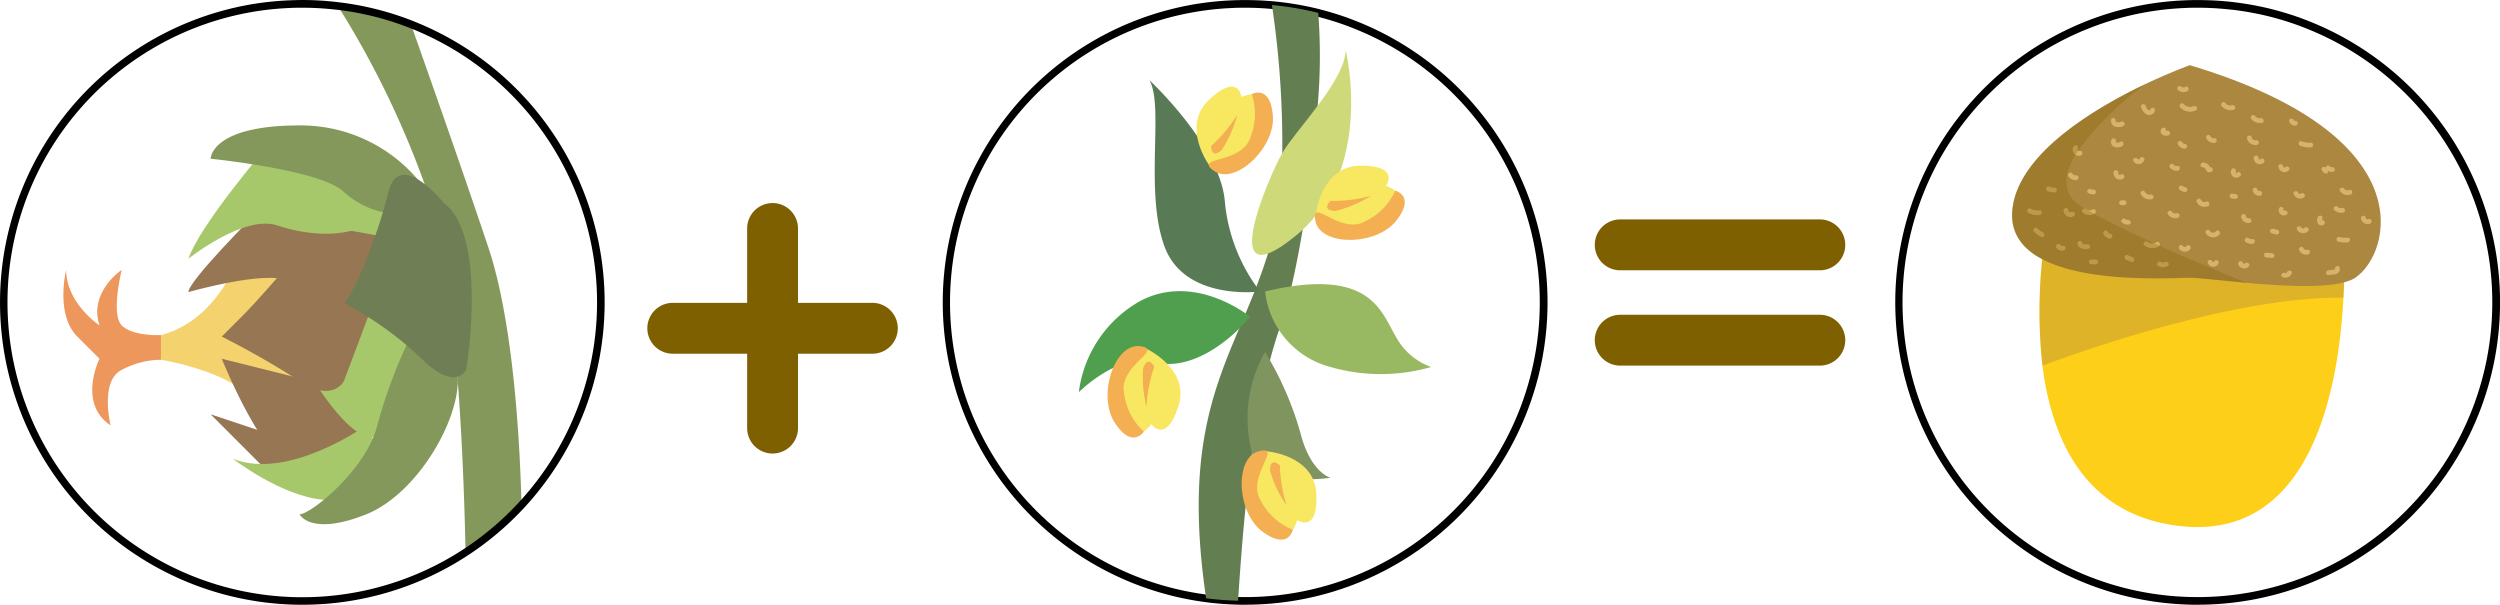 <svg id="Group_19131" data-name="Group 19131" xmlns="http://www.w3.org/2000/svg" width="216.26" height="52.314" viewBox="0 0 216.26 52.314">
  <g id="Group_18963" data-name="Group 18963">
    <g id="Group_18949" data-name="Group 18949" transform="translate(13.414 23.344)">
      <path id="Path_29109" data-name="Path 29109" d="M832.349,538.442s-1.922,4.806-6.728,5.768v1.922s6.728.961,8.651,3.845,5.767.961,5.767.961-1.922-7.494-1.442-7.592-.48-3.943-.48-3.943Z" transform="translate(-825.621 -538.442)" fill="#f4d36e"/>
    </g>
    <g id="Group_18950" data-name="Group 18950" transform="translate(5.484 23.344)">
      <path id="Path_29110" data-name="Path 29110" d="M818.676,544.087s-2.431.122-3.392-.839,0-4.806,0-4.806-2.883,1.923-1.922,4.806c0,0-2.884-1.922-2.884-4.806,0,0-.961,3.845.961,5.768l1.923,1.922s-1.923,3.845.961,5.767c0,0-.961-3.844.961-4.806a7.38,7.38,0,0,1,3.392-.876Z" transform="translate(-810.238 -538.442)" fill="#ed975c"/>
    </g>
    <g id="Group_18951" data-name="Group 18951" transform="translate(19.182 31.034)">
      <path id="Path_29111" data-name="Path 29111" d="M836.81,553.36s3.844,9.612,6.728,9.612,5.767-2.883,5.767-2.883V557.2l-.961-.961Z" transform="translate(-836.81 -553.36)" fill="#977653"/>
    </g>
    <g id="Group_18952" data-name="Group 18952" transform="translate(18.22 35.84)">
      <path id="Path_29112" data-name="Path 29112" d="M834.945,562.684l4.806,4.806h0c.961,0,1.923,0,1.923-.961a3.356,3.356,0,0,0-.961-1.922Z" transform="translate(-834.945 -562.684)" fill="#977653"/>
    </g>
    <g id="Group_18953" data-name="Group 18953" transform="translate(24.949 17.577)">
      <path id="Path_29113" data-name="Path 29113" d="M854.726,527.254a23.907,23.907,0,0,0-2.884,6.728A6.623,6.623,0,0,1,848,538.789s4.806,9.612,7.689,8.651,4.806-9.612,4.806-9.612l-1.922-8.651Z" transform="translate(-847.998 -527.254)" fill="#a7c86a"/>
    </g>
    <g id="Group_18954" data-name="Group 18954" transform="translate(19.182 19.5)">
      <path id="Path_29114" data-name="Path 29114" d="M845.461,530.984s-4.806,5.767-6.728,7.689L836.81,540.6a74.6,74.6,0,0,1,6.728,3.845c2.884,1.922,3.844,0,3.844,0l2.884-7.69-.107-4.917Z" transform="translate(-836.81 -530.984)" fill="#977653"/>
    </g>
    <g id="Group_18955" data-name="Group 18955" transform="translate(16.298 18.538)">
      <path id="Path_29115" data-name="Path 29115" d="M836.983,529.119s-5.768,5.767-5.768,6.728c0,0,6.728-1.923,8.651-.961S842.75,532,842.75,532l.961-2.884Z" transform="translate(-831.215 -529.119)" fill="#977653"/>
    </g>
    <g id="Group_18956" data-name="Group 18956" transform="translate(20.142 36.801)">
      <path id="Path_29116" data-name="Path 29116" d="M838.674,567.432s4.207,3.254,7.871,3.55,4.625-4.51,4.625-4.51l-.961-1.923S843.48,569.354,838.674,567.432Z" transform="translate(-838.674 -564.548)" fill="#a7c86a"/>
    </g>
    <g id="Group_18957" data-name="Group 18957" transform="translate(16.298 12.771)">
      <path id="Path_29117" data-name="Path 29117" d="M837.943,517.931s-5.767,6.728-6.728,9.612c0,0,4.806-3.845,7.69-2.884s5.767.961,7.69,0,0-4.806,0-4.806Z" transform="translate(-831.215 -517.931)" fill="#a7c86a"/>
    </g>
    <g id="Group_18958" data-name="Group 18958" transform="translate(18.22 10.849)">
      <path id="Path_29118" data-name="Path 29118" d="M853.8,520.116a13.3,13.3,0,0,0-11.164-5.915c-7.69,0-7.69,2.883-7.69,2.883s9.612.961,11.534,2.883a7.506,7.506,0,0,0,4.806,1.923Z" transform="translate(-834.945 -514.201)" fill="#83985a"/>
    </g>
    <g id="Group_18959" data-name="Group 18959" transform="translate(25.91 28.99)">
      <path id="Path_29119" data-name="Path 29119" d="M859.475,549.516s-.09.179-.241.5a42.768,42.768,0,0,0-2.643,7.189c-.961,3.845-5.767,7.69-6.728,7.69,0,0,.961,1.922,5.767,0s8.8-9.39,7.763-12.865S859.475,549.516,859.475,549.516Z" transform="translate(-849.863 -549.394)" fill="#83985a"/>
    </g>
    <g id="Group_18960" data-name="Group 18960" transform="translate(29.233 0.519)">
      <path id="Path_29120" data-name="Path 29120" d="M872.185,537.337a25.664,25.664,0,0,1-4.836,4.087c-.074-3.683-.252-9.216-.672-14.781-.012-.14-.021-.285-.033-.424-.016-.219-.033-.437-.054-.655,0,0,0-.008,0-.016-.268-3.333-.626-6.637-1.108-9.52a39.811,39.811,0,0,0-1.384-5.581l-.074-.235,0,0v0c-.07-.214-.14-.424-.214-.638a79.439,79.439,0,0,0-7.5-15.4c.021,0,.041,0,.062.008a25.582,25.582,0,0,1,5.038,1.133c.412.136.82.284,1.219.445,1.557,4.4,4.626,13.1,6.7,19.316C871.617,521.934,872.086,533.057,872.185,537.337Z" transform="translate(-856.309 -494.161)" fill="#83985a"/>
    </g>
    <g id="Group_18961" data-name="Group 18961" transform="translate(29.754 15.125)">
      <path id="Path_29121" data-name="Path 29121" d="M865.972,524.949s-3.845-4.806-4.806-.961-2.884,8.651-3.845,9.612a29.625,29.625,0,0,1,6.728,4.806c2.883,2.884,3.845.961,3.845.961S869.817,527.833,865.972,524.949Z" transform="translate(-857.321 -522.497)" fill="#6f7e54"/>
    </g>
    <g id="Group_18962" data-name="Group 18962">
      <path id="Path_29122" data-name="Path 29122" d="M825.749,545.469a26.158,26.158,0,0,1-4.869-51.857c.263-.05.53-.1.8-.138a25.8,25.8,0,0,1,2.912-.288,24.242,24.242,0,0,1,3.5.079c.236.019.468.045.7.072l.07.007c.047.006.068.008.088.012a25.814,25.814,0,0,1,5.08,1.144c.425.14.842.292,1.238.451a26.156,26.156,0,0,1-9.524,50.517Zm0-51.645c-.377,0-.754,0-1.127.024a25.229,25.229,0,0,0-2.842.281c-.26.04-.52.085-.776.134a25.5,25.5,0,1,0,14.025,1.305c-.386-.155-.79-.3-1.2-.439a25.327,25.327,0,0,0-4.974-1.119c-.044,0-.065-.007-.086-.011l-.044,0c-.228-.026-.453-.05-.686-.07C827.3,493.858,826.533,493.824,825.749,493.824Z" transform="translate(-799.598 -493.155)"/>
    </g>
  </g>
  <g id="Group_18988" data-name="Group 18988" transform="translate(81.555 0.006)">
    <g id="Group_18964" data-name="Group 18964">
      <path id="Path_29123" data-name="Path 29123" d="M983.966,545.475c-.2,0-.412,0-.616-.008a26.157,26.157,0,0,1-4.253-51.849c.262-.05.53-.1.8-.138a25.822,25.822,0,0,1,2.912-.288c.381-.021.77-.025,1.159-.025.812,0,1.578.034,2.341.1.24.019.472.045.707.072l.07.007c.046.006.068.008.088.012a26.434,26.434,0,0,1,3.2.593c.631.161,1.264.346,1.882.551.426.141.843.293,1.238.452a26.156,26.156,0,0,1-9.524,50.517Zm0-51.645c-.377,0-.754,0-1.127.024a25.232,25.232,0,0,0-2.842.281c-.26.04-.52.085-.776.134a25.49,25.49,0,0,0,4.143,50.535c.2,0,.4.008.6.008a25.494,25.494,0,0,0,9.281-49.238c-.386-.155-.79-.3-1.2-.439-.6-.2-1.222-.38-1.837-.538a26.06,26.06,0,0,0-3.139-.581c-.044,0-.064-.007-.085-.011l-.044,0c-.227-.026-.453-.05-.685-.07C985.5,493.863,984.758,493.829,983.966,493.829Z" transform="translate(-957.814 -493.167)"/>
    </g>
    <g id="Group_18987" data-name="Group 18987" transform="translate(11.767 0.434)">
      <g id="Group_18965" data-name="Group 18965" transform="translate(10.368)">
        <path id="Path_29124" data-name="Path 29124" d="M1011.051,502.721c-.247,3.506-.725,7.316-1.3,10.715-.3,1.784-.626,3.452-.964,4.9a33.632,33.632,0,0,1-.976,3.493c-.037.1-.07.2-.107.305-.284.815-.54,1.685-.778,2.591,0,0,0,0,0,0a70.645,70.645,0,0,0-1.545,8.017v.008a1.3,1.3,0,0,0-.025.169c-.049.325-.091.651-.132.976a.008.008,0,0,0,0,.012c-.058.42-.111.844-.16,1.264v.012c-.091.75-.169,1.491-.247,2.225v0c-.21,2.068-.366,4.028-.49,5.751-.054.733-.107,1.545-.161,2.373a25.586,25.586,0,0,1-2.768-.21c-.041-.276-.078-.56-.12-.857-1.549-11.452.643-16.964,2.978-22.475.186-.441.375-.877.56-1.318.256-.614.511-1.228.758-1.858.062-.153.12-.3.177-.454.354-.919.692-1.862,1-2.871v0c.066-.206.128-.416.19-.63a32.791,32.791,0,0,0,1.046-8.041v0a81.044,81.044,0,0,0-.894-12.811c.259.021.51.049.766.078.021,0,.041,0,.062.008a26.046,26.046,0,0,1,3.18.589A49.552,49.552,0,0,1,1011.051,502.721Z" transform="translate(-1000.756 -494.009)" fill="#637f51"/>
      </g>
      <g id="Group_18966" data-name="Group 18966" transform="translate(16.112 24.137)">
        <path id="Path_29125" data-name="Path 29125" d="M1011.9,541.473a7.634,7.634,0,0,0,5.661,6.532,15.8,15.8,0,0,0,8.709,0,5.561,5.561,0,0,1-3.048-2.613C1021.916,543.215,1021.045,539.3,1011.9,541.473Z" transform="translate(-1011.9 -540.835)" fill="#98b961"/>
      </g>
      <g id="Group_18967" data-name="Group 18967" transform="translate(14.988 3.872)">
        <path id="Path_29126" data-name="Path 29126" d="M1017.811,501.521s2.613,10.452-4.355,16.113-2.27-5.188-1.135-7.167S1017.811,504.134,1017.811,501.521Z" transform="translate(-1009.719 -501.521)" fill="#ced979"/>
      </g>
      <g id="Group_18968" data-name="Group 18968" transform="translate(0 24.748)">
        <path id="Path_29127" data-name="Path 29127" d="M995.448,544.224s-4.79-3.92-9.581-1.307a10.57,10.57,0,0,0-5.225,7.839s3.484-3.484,6.532-2.613S993.706,546.4,995.448,544.224Z" transform="translate(-980.642 -542.02)" fill="#509f4f"/>
      </g>
      <g id="Group_18969" data-name="Group 18969" transform="translate(6.096 6.485)">
        <path id="Path_29128" data-name="Path 29128" d="M1002.049,524.88s-6.532.871-8.274-3.92,0-12.193-1.307-14.371c0,0,6.1,5.661,6.532,10.452A15.063,15.063,0,0,0,1002.049,524.88Z" transform="translate(-992.469 -506.59)" fill="#587b56"/>
      </g>
      <g id="Group_18970" data-name="Group 18970" transform="translate(14.613 30.001)">
        <path id="Path_29129" data-name="Path 29129" d="M1010.491,552.211a28.43,28.43,0,0,1,3.048,6.968c.871,3.484,2.613,3.919,2.613,3.919s-6.168.943-6.786-2.141A11.713,11.713,0,0,1,1010.491,552.211Z" transform="translate(-1008.992 -552.211)" fill="#809460"/>
      </g>
      <g id="Group_18974" data-name="Group 18974" transform="translate(20.419 13.888)">
        <g id="Group_18971" data-name="Group 18971" transform="translate(0.048)">
          <path id="Path_29130" data-name="Path 29130" d="M1020.348,525.307s.436-4.355,3.92-4.355,2.177,1.742,2.177,1.742,2.613.871.871,2.613S1020.784,527.484,1020.348,525.307Z" transform="translate(-1020.348 -520.952)" fill="#f8e761"/>
        </g>
        <g id="Group_18972" data-name="Group 18972" transform="translate(0 2.166)">
          <path id="Path_29131" data-name="Path 29131" d="M1027.212,525.154s1.8.447.059,2.624-6.532,2.177-6.968,0,2.177,1.307,4.355,0A5.347,5.347,0,0,0,1027.212,525.154Z" transform="translate(-1020.255 -525.154)" fill="#f3af51"/>
        </g>
        <g id="Group_18973" data-name="Group 18973" transform="translate(1.069 2.613)">
          <path id="Path_29132" data-name="Path 29132" d="M1022.614,526.457a12.25,12.25,0,0,0,3.484-.436,10.4,10.4,0,0,1-3.048,1.307C1022.179,527.328,1022.179,526.892,1022.614,526.457Z" transform="translate(-1022.328 -526.021)" fill="#f3af51"/>
        </g>
      </g>
      <g id="Group_18978" data-name="Group 18978" transform="translate(14.089 38.523)">
        <g id="Group_18975" data-name="Group 18975" transform="translate(0.583 0.047)">
          <path id="Path_29133" data-name="Path 29133" d="M1010.468,568.835s4.37.251,4.517,3.731-1.648,2.25-1.648,2.25-.759,2.647-2.574.981S1008.311,569.362,1010.468,568.835Z" transform="translate(-1009.107 -568.835)" fill="#f8e761"/>
        </g>
        <g id="Group_18976" data-name="Group 18976">
          <path id="Path_29134" data-name="Path 29134" d="M1012.4,575.6s-.37,1.818-2.62.17-2.452-6.434-.3-6.961-1.213,2.23.185,4.351A5.349,5.349,0,0,0,1012.4,575.6Z" transform="translate(-1007.975 -568.743)" fill="#f3af51"/>
        </g>
        <g id="Group_18977" data-name="Group 18977" transform="translate(2.452 1.033)">
          <path id="Path_29135" data-name="Path 29135" d="M1013.586,571.011a12.266,12.266,0,0,0,.582,3.462,10.4,10.4,0,0,1-1.434-2.99C1012.7,570.613,1013.132,570.594,1013.586,571.011Z" transform="translate(-1012.732 -570.746)" fill="#f3af51"/>
        </g>
      </g>
      <g id="Group_18982" data-name="Group 18982" transform="translate(2.484 29.497)">
        <g id="Group_18979" data-name="Group 18979" transform="translate(0.594 0.136)">
          <path id="Path_29136" data-name="Path 29136" d="M989.226,551.507s4,1.771,2.918,5.081-2.333,1.526-2.333,1.526-1.642,2.212-2.754.014S987.021,551.243,989.226,551.507Z" transform="translate(-986.612 -551.496)" fill="#f8e761"/>
        </g>
        <g id="Group_18980" data-name="Group 18980">
          <path id="Path_29137" data-name="Path 29137" d="M988.6,558.627s-.986,1.572-2.512-.762-.035-6.886,2.171-6.621-1.92,1.662-1.357,4.138A5.349,5.349,0,0,0,988.6,558.627Z" transform="translate(-985.461 -551.233)" fill="#f3af51"/>
        </g>
        <g id="Group_18981" data-name="Group 18981" transform="translate(3.004 1.35)">
          <path id="Path_29138" data-name="Path 29138" d="M992.326,554.3a12.248,12.248,0,0,0-.671,3.446,10.409,10.409,0,0,1-.292-3.3C991.634,553.612,992.048,553.747,992.326,554.3Z" transform="translate(-991.289 -553.852)" fill="#f3af51"/>
        </g>
      </g>
      <g id="Group_18986" data-name="Group 18986" transform="translate(10.182 7.051)">
        <g id="Group_18983" data-name="Group 18983">
          <path id="Path_29139" data-name="Path 29139" d="M1001.6,514.659s-2.652-3.481-.1-5.858,2.78-.211,2.78-.211,2.505-1.145,2.419,1.317S1003.407,515.954,1001.6,514.659Z" transform="translate(-1000.394 -507.687)" fill="#f8e761"/>
        </g>
        <g id="Group_18984" data-name="Group 18984" transform="translate(1.068 0.519)">
          <path id="Path_29140" data-name="Path 29140" d="M1006.168,508.834s1.622-.9,1.833,1.879-3.292,6.047-5.1,4.752,2.483-.529,3.184-2.97A5.347,5.347,0,0,0,1006.168,508.834Z" transform="translate(-1002.466 -508.695)" fill="#f3af51"/>
        </g>
        <g id="Group_18985" data-name="Group 18985" transform="translate(1.273 2.431)">
          <path id="Path_29141" data-name="Path 29141" d="M1002.865,515.1a12.265,12.265,0,0,0,2.251-2.694,10.417,10.417,0,0,1-1.338,3.035C1003.141,516.031,1002.844,515.713,1002.865,515.1Z" transform="translate(-1002.864 -512.403)" fill="#f3af51"/>
        </g>
      </g>
    </g>
  </g>
  <g id="Group_19124" data-name="Group 19124" transform="translate(163.952 0.006)">
    <g id="Group_18989" data-name="Group 18989">
      <path id="Path_29142" data-name="Path 29142" d="M1143.814,545.475c-.2,0-.412,0-.616-.008a26.157,26.157,0,0,1-4.253-51.849c.263-.05.531-.1.8-.138a25.832,25.832,0,0,1,2.912-.288c.381-.021.77-.025,1.159-.025.813,0,1.579.034,2.341.1.239.019.47.044.7.071l.074.008c.048.006.069.009.09.013a26.253,26.253,0,0,1,3.2.592c.634.162,1.267.347,1.883.551.426.141.842.293,1.238.452a26.156,26.156,0,0,1-9.524,50.517Zm0-51.645c-.377,0-.754,0-1.126.024a25.234,25.234,0,0,0-2.843.281c-.26.04-.52.085-.776.134a25.49,25.49,0,0,0,4.143,50.535c.2,0,.4.008.6.008a25.494,25.494,0,0,0,9.281-49.238c-.386-.155-.79-.3-1.2-.439-.6-.2-1.219-.38-1.836-.538a26.107,26.107,0,0,0-3.138-.581c-.044,0-.064-.007-.085-.011l-.048,0c-.226-.025-.451-.051-.681-.069C1145.353,493.863,1144.607,493.829,1143.814,493.829Z" transform="translate(-1117.663 -493.167)"/>
    </g>
    <g id="Group_19123" data-name="Group 19123" transform="translate(10.1 5.631)">
      <g id="Group_18990" data-name="Group 18990" transform="translate(2.358 13.285)">
        <path id="Path_29143" data-name="Path 29143" d="M1168.139,536.7c-.416,7.971-2.826,21.161-14.311,19.728-8.09-1.009-10.928-7.53-11.728-13.854a43.726,43.726,0,0,1,.49-12.712l24.239.968,1.306.054s.021.268.041.749C1168.217,532.6,1168.259,534.444,1168.139,536.7Z" transform="translate(-1141.832 -529.864)" fill="#fecf18"/>
      </g>
      <g id="Group_18991" data-name="Group 18991" transform="translate(2.358 13.285)" opacity="0.39">
        <path id="Path_29144" data-name="Path 29144" d="M1168.139,536.7c-9.219-.144-22.405,4.519-26.039,5.874a43.726,43.726,0,0,1,.49-12.712l24.239.968c.437.255.894.527,1.347.8C1168.217,532.6,1168.259,534.444,1168.139,536.7Z" transform="translate(-1141.832 -529.864)" fill="#ac8740"/>
      </g>
      <g id="Group_19121" data-name="Group 19121">
        <g id="Group_18992" data-name="Group 18992">
          <path id="Path_29145" data-name="Path 29145" d="M1166.94,522.484c-1.487.989-5.817.758-9.388.437-2.212-.2-4.136-.437-4.919-.437-2.043,0-16.345,1.022-15.324-6.129.675-4.734,7.159-8.569,11.472-10.628,2.212-1.05,3.852-1.635,3.852-1.635C1173.07,510.22,1170,520.441,1166.94,522.484Z" transform="translate(-1137.257 -504.091)" fill="#ac8740"/>
        </g>
        <g id="Group_18994" data-name="Group 18994" transform="translate(11.148 3.383)">
          <g id="Group_18993" data-name="Group 18993">
            <path id="Path_29146" data-name="Path 29146" d="M1158.9,510.9a.985.985,0,0,0,.547.658.5.5,0,0,0,.646-.343.206.206,0,0,0-.4-.11c-.034.128-.178.043-.234-.014a.894.894,0,0,1-.164-.3c-.1-.243-.5-.137-.4.109Z" transform="translate(-1158.884 -510.654)" fill="#d6b26a"/>
          </g>
        </g>
        <g id="Group_18996" data-name="Group 18996" transform="translate(14.496 3.299)">
          <g id="Group_18995" data-name="Group 18995">
            <path id="Path_29147" data-name="Path 29147" d="M1165.435,510.848a1.147,1.147,0,0,0,1.347.251c.24-.112.031-.468-.208-.356a.728.728,0,0,1-.847-.187c-.179-.2-.47.1-.291.291Z" transform="translate(-1165.379 -510.492)" fill="#d6b26a"/>
          </g>
        </g>
        <g id="Group_18998" data-name="Group 18998" transform="translate(18.084 3.187)">
          <g id="Group_18997" data-name="Group 18997">
            <path id="Path_29148" data-name="Path 29148" d="M1172.39,510.633a1,1,0,0,0,1.019.318.206.206,0,0,0-.11-.4.594.594,0,0,1-.618-.211c-.171-.2-.461.09-.291.291Z" transform="translate(-1172.339 -510.273)" fill="#d6b26a"/>
          </g>
        </g>
        <g id="Group_19000" data-name="Group 19000" transform="translate(20.657 4.316)">
          <g id="Group_18999" data-name="Group 18999">
            <path id="Path_29149" data-name="Path 29149" d="M1177.385,512.823a.974.974,0,0,0,.91.314c.261-.04.15-.437-.109-.4a.559.559,0,0,1-.51-.208c-.174-.2-.464.092-.291.291Z" transform="translate(-1177.332 -512.464)" fill="#d6b26a"/>
          </g>
        </g>
        <g id="Group_19002" data-name="Group 19002" transform="translate(16.777 6.036)">
          <g id="Group_19001" data-name="Group 19001">
            <path id="Path_29150" data-name="Path 29150" d="M1169.832,516.11a.74.74,0,0,0,.7.386c.263-.015.266-.428,0-.412a.335.335,0,0,1-.342-.182.206.206,0,0,0-.356.208Z" transform="translate(-1169.804 -515.801)" fill="#d6b26a"/>
          </g>
        </g>
        <g id="Group_19004" data-name="Group 19004" transform="translate(12.853 5.406)">
          <g id="Group_19003" data-name="Group 19003">
            <path id="Path_29151" data-name="Path 29151" d="M1162.3,514.633a.355.355,0,0,0-.031.484.547.547,0,0,0,.584.127c.259-.054.149-.452-.109-.4a.484.484,0,0,1-.138.018.047.047,0,0,0-.014.061c.2-.177-.094-.468-.291-.292Z" transform="translate(-1162.191 -514.578)" fill="#d6b26a"/>
          </g>
        </g>
        <g id="Group_19006" data-name="Group 19006" transform="translate(20.323 6.087)">
          <g id="Group_19005" data-name="Group 19005">
            <path id="Path_29152" data-name="Path 29152" d="M1176.688,516.156a.725.725,0,0,0,.865.546c.26-.052.15-.449-.11-.4a.31.31,0,0,1-.358-.258c-.055-.259-.452-.149-.4.109Z" transform="translate(-1176.683 -515.899)" fill="#d6b26a"/>
          </g>
        </g>
        <g id="Group_19008" data-name="Group 19008" transform="translate(24.797 6.569)">
          <g id="Group_19007" data-name="Group 19007">
            <path id="Path_29153" data-name="Path 29153" d="M1185.5,517.246a2.293,2.293,0,0,0,.907.135c.264-.013.266-.425,0-.412a1.975,1.975,0,0,1-.8-.121c-.25-.091-.357.307-.109.4Z" transform="translate(-1185.363 -516.835)" fill="#d6b26a"/>
          </g>
        </g>
        <g id="Group_19010" data-name="Group 19010" transform="translate(23.04 8.567)">
          <g id="Group_19009" data-name="Group 19009">
            <path id="Path_29154" data-name="Path 29154" d="M1181.957,520.907a.525.525,0,0,0,.89.345c.2-.174-.092-.464-.291-.291a.109.109,0,0,1-.187-.054c-.034-.259-.446-.263-.412,0Z" transform="translate(-1181.955 -520.711)" fill="#d6b26a"/>
          </g>
        </g>
        <g id="Group_19012" data-name="Group 19012" transform="translate(18.924 8.923)">
          <g id="Group_19011" data-name="Group 19011">
            <path id="Path_29155" data-name="Path 29155" d="M1174.03,521.505a.477.477,0,0,0,.755.569c.191-.184-.1-.475-.291-.291-.061.058-.151.015-.108-.07.12-.236-.235-.444-.356-.208Z" transform="translate(-1173.97 -521.401)" fill="#d6b26a"/>
          </g>
        </g>
        <g id="Group_19014" data-name="Group 19014" transform="translate(20.818 10.604)">
          <g id="Group_19013" data-name="Group 19013">
            <path id="Path_29156" data-name="Path 29156" d="M1177.651,524.918a.573.573,0,0,0,.6.439c.262-.02.265-.432,0-.412a.17.17,0,0,1-.2-.137.206.206,0,0,0-.4.109Z" transform="translate(-1177.644 -524.662)" fill="#d6b26a"/>
          </g>
        </g>
        <g id="Group_19016" data-name="Group 19016" transform="translate(24.346 10.899)">
          <g id="Group_19015" data-name="Group 19015">
            <path id="Path_29157" data-name="Path 29157" d="M1184.5,525.482a.6.6,0,0,0,.87.308c.225-.139.019-.5-.208-.356a.183.183,0,0,1-.265-.062c-.1-.242-.5-.136-.4.109Z" transform="translate(-1184.487 -525.235)" fill="#d6b26a"/>
          </g>
        </g>
        <g id="Group_19018" data-name="Group 19018" transform="translate(26.772 8.807)">
          <g id="Group_19017" data-name="Group 19017">
            <path id="Path_29158" data-name="Path 29158" d="M1189.209,521.423a.506.506,0,0,0,.309.31c.246.1.353-.3.11-.4l-.022-.023c-.1-.243-.5-.137-.4.109Z" transform="translate(-1189.194 -521.176)" fill="#d6b26a"/>
          </g>
        </g>
        <g id="Group_19020" data-name="Group 19020" transform="translate(28.327 10.596)">
          <g id="Group_19019" data-name="Group 19019">
            <path id="Path_29159" data-name="Path 29159" d="M1192.251,524.943a.8.8,0,0,0,.927.3c.246-.093.139-.491-.109-.4a.39.39,0,0,1-.462-.107c-.157-.209-.515,0-.356.208Z" transform="translate(-1192.211 -524.647)" fill="#d6b26a"/>
          </g>
        </g>
        <g id="Group_19022" data-name="Group 19022" transform="translate(27.817 12.199)">
          <g id="Group_19021" data-name="Group 19021">
            <path id="Path_29160" data-name="Path 29160" d="M1191.287,528.1a.832.832,0,0,0,.773.21c.259-.056.15-.453-.109-.4a.4.4,0,0,1-.372-.1c-.194-.18-.486.11-.291.291Z" transform="translate(-1191.222 -527.757)" fill="#d6b26a"/>
          </g>
        </g>
        <g id="Group_19024" data-name="Group 19024" transform="translate(28.067 14.856)">
          <g id="Group_19023" data-name="Group 19023">
            <path id="Path_29161" data-name="Path 29161" d="M1191.853,533.316a2.345,2.345,0,0,0,.816.074c.262-.023.265-.436,0-.412a2,2,0,0,1-.707-.059.206.206,0,0,0-.109.4Z" transform="translate(-1191.707 -532.911)" fill="#d6b26a"/>
          </g>
        </g>
        <g id="Group_19026" data-name="Group 19026" transform="translate(30.181 13.027)">
          <g id="Group_19025" data-name="Group 19025">
            <path id="Path_29162" data-name="Path 29162" d="M1195.812,529.62a.591.591,0,0,0,.774.425c.244-.1.138-.494-.11-.4a.183.183,0,0,1-.267-.137c-.055-.259-.452-.15-.4.109Z" transform="translate(-1195.807 -529.363)" fill="#d6b26a"/>
          </g>
        </g>
        <g id="Group_19028" data-name="Group 19028" transform="translate(24.627 13.937)">
          <g id="Group_19027" data-name="Group 19027">
            <path id="Path_29163" data-name="Path 29163" d="M1185.066,531.433a.6.6,0,0,0,.939.123c.195-.181-.1-.472-.291-.291a.179.179,0,0,1-.292-.04c-.141-.224-.5-.017-.356.208Z" transform="translate(-1185.034 -531.128)" fill="#d6b26a"/>
          </g>
        </g>
        <g id="Group_19030" data-name="Group 19030" transform="translate(24.828 15.708)">
          <g id="Group_19029" data-name="Group 19029">
            <path id="Path_29164" data-name="Path 29164" d="M1185.444,534.88a.658.658,0,0,0,.763.346.206.206,0,0,0-.11-.4.246.246,0,0,1-.3-.157c-.113-.24-.469-.031-.356.208Z" transform="translate(-1185.422 -534.565)" fill="#d6b26a"/>
          </g>
        </g>
        <g id="Group_19032" data-name="Group 19032" transform="translate(27.167 17.376)">
          <g id="Group_19031" data-name="Group 19031">
            <path id="Path_29165" data-name="Path 29165" d="M1190.21,538.582c.227-.081.48,0,.7-.124a.462.462,0,0,0,.223-.51c-.053-.259-.45-.15-.4.11.014.07-.56.1-.633.127-.248.088-.141.486.109.4Z" transform="translate(-1189.96 -537.8)" fill="#d6b26a"/>
          </g>
        </g>
        <g id="Group_19034" data-name="Group 19034" transform="translate(26.38 13.016)">
          <g id="Group_19033" data-name="Group 19033">
            <path id="Path_29166" data-name="Path 29166" d="M1188.5,529.481a.543.543,0,0,0,.042.584.364.364,0,0,0,.473.065c.214-.153.009-.51-.208-.356.054-.039.069-.126.091-.184.095-.248-.3-.355-.4-.109Z" transform="translate(-1188.434 -529.342)" fill="#d6b26a"/>
          </g>
        </g>
        <g id="Group_19036" data-name="Group 19036" transform="translate(19.812 12.884)">
          <g id="Group_19035" data-name="Group 19035">
            <path id="Path_29167" data-name="Path 29167" d="M1175.7,529.344a.622.622,0,0,0,.736.494c.261-.041.15-.438-.11-.4-.131.021-.211-.095-.228-.206-.042-.261-.439-.151-.4.109Z" transform="translate(-1175.692 -529.086)" fill="#d6b26a"/>
          </g>
        </g>
        <g id="Group_19038" data-name="Group 19038" transform="translate(20.133 14.918)">
          <g id="Group_19037" data-name="Group 19037">
            <path id="Path_29168" data-name="Path 29168" d="M1176.408,533.422a.854.854,0,0,0,.579.146c.261-.028.264-.441,0-.412a.506.506,0,0,1-.372-.09c-.22-.148-.426.208-.208.356Z" transform="translate(-1176.315 -533.031)" fill="#d6b26a"/>
          </g>
        </g>
        <g id="Group_19040" data-name="Group 19040" transform="translate(23.063 12.272)">
          <g id="Group_19039" data-name="Group 19039">
            <path id="Path_29169" data-name="Path 29169" d="M1182.021,528.043a.448.448,0,0,0,.645.527c.242-.108.033-.463-.208-.356-.052,0-.065-.021-.041-.061a.206.206,0,0,0-.4-.11Z" transform="translate(-1181.999 -527.899)" fill="#d6b26a"/>
          </g>
        </g>
        <g id="Group_19042" data-name="Group 19042" transform="translate(21.796 16.222)">
          <g id="Group_19041" data-name="Group 19041">
            <path id="Path_29170" data-name="Path 29170" d="M1179.738,535.974l.5.042c.264.022.262-.39,0-.412l-.5-.042c-.264-.022-.262.39,0,.412Z" transform="translate(-1179.54 -535.561)" fill="#d6b26a"/>
          </g>
        </g>
        <g id="Group_19044" data-name="Group 19044" transform="translate(22.316 14.141)">
          <g id="Group_19043" data-name="Group 19043">
            <path id="Path_29171" data-name="Path 29171" d="M1180.7,531.928l.38.1a.206.206,0,0,0,.109-.4l-.38-.095a.206.206,0,0,0-.109.4Z" transform="translate(-1180.549 -531.524)" fill="#d6b26a"/>
          </g>
        </g>
        <g id="Group_19046" data-name="Group 19046" transform="translate(23.293 17.767)">
          <g id="Group_19045" data-name="Group 19045">
            <path id="Path_29172" data-name="Path 29172" d="M1182.552,539.121a.569.569,0,0,0,.787-.315c.1-.244-.3-.351-.4-.109a.153.153,0,0,1-.182.069c-.24-.107-.45.248-.208.356Z" transform="translate(-1182.444 -538.559)" fill="#d6b26a"/>
          </g>
        </g>
        <g id="Group_19048" data-name="Group 19048" transform="translate(9.731 16.413)">
          <g id="Group_19047" data-name="Group 19047">
            <path id="Path_29173" data-name="Path 29173" d="M1156.27,536.346l.452.19c.244.1.351-.3.109-.4l-.452-.19c-.244-.1-.35.3-.109.4Z" transform="translate(-1156.134 -535.932)" fill="#d6b26a"/>
          </g>
        </g>
        <g id="Group_19050" data-name="Group 19050" transform="translate(11.37 15.243)">
          <g id="Group_19049" data-name="Group 19049">
            <path id="Path_29174" data-name="Path 29174" d="M1159.386,534a1.069,1.069,0,0,0,1.253.092c.224-.141.017-.5-.208-.356a.648.648,0,0,1-.754-.027c-.2-.165-.5.125-.291.291Z" transform="translate(-1159.315 -533.663)" fill="#d6b26a"/>
          </g>
        </g>
        <g id="Group_19052" data-name="Group 19052" transform="translate(12.542 16.995)">
          <g id="Group_19051" data-name="Group 19051">
            <path id="Path_29175" data-name="Path 29175" d="M1161.692,537.442a.871.871,0,0,0,.806.008c.239-.114.03-.47-.208-.356a.428.428,0,0,1-.389-.008c-.236-.12-.445.235-.208.356Z" transform="translate(-1161.588 -537.062)" fill="#d6b26a"/>
          </g>
        </g>
        <g id="Group_19054" data-name="Group 19054" transform="translate(16.916 16.853)">
          <g id="Group_19053" data-name="Group 19053">
            <path id="Path_29176" data-name="Path 29176" d="M1170.091,537.031a.5.5,0,0,0,.915.076c.127-.233-.229-.441-.356-.208-.029.054-.119.123-.162.022-.1-.241-.5-.135-.4.109Z" transform="translate(-1170.074 -536.785)" fill="#d6b26a"/>
          </g>
        </g>
        <g id="Group_19056" data-name="Group 19056" transform="translate(14.424 15.546)">
          <g id="Group_19055" data-name="Group 19055">
            <path id="Path_29177" data-name="Path 29177" d="M1165.286,534.614a.6.6,0,0,0,.929.015c.172-.2-.119-.493-.291-.292a.2.2,0,0,1-.346-.015c-.162-.209-.452.085-.291.291Z" transform="translate(-1165.239 -534.251)" fill="#d6b26a"/>
          </g>
        </g>
        <g id="Group_19058" data-name="Group 19058" transform="translate(16.725 14.24)">
          <g id="Group_19057" data-name="Group 19057">
            <path id="Path_29178" data-name="Path 29178" d="M1169.737,532.019a.735.735,0,0,0,1.174.111c.18-.195-.111-.487-.291-.291a.32.32,0,0,1-.527-.027c-.144-.222-.5-.016-.356.208Z" transform="translate(-1169.703 -531.717)" fill="#d6b26a"/>
          </g>
        </g>
        <g id="Group_19060" data-name="Group 19060" transform="translate(19.555 16.952)">
          <g id="Group_19059" data-name="Group 19059">
            <path id="Path_29179" data-name="Path 29179" d="M1175.216,537.291a.552.552,0,0,0,.885.16c.2-.174-.092-.464-.291-.291-.1.087-.191.023-.238-.076-.113-.24-.468-.031-.356.208Z" transform="translate(-1175.194 -536.977)" fill="#d6b26a"/>
          </g>
        </g>
        <g id="Group_19062" data-name="Group 19062" transform="translate(13.445 12.592)">
          <g id="Group_19061" data-name="Group 19061">
            <path id="Path_29180" data-name="Path 29180" d="M1163.376,528.82a.758.758,0,0,0,.865.313c.252-.08.144-.478-.109-.4a.338.338,0,0,1-.4-.123c-.149-.218-.506-.012-.356.208Z" transform="translate(-1163.34 -528.519)" fill="#d6b26a"/>
          </g>
        </g>
        <g id="Group_19064" data-name="Group 19064" transform="translate(15.95 11.547)">
          <g id="Group_19063" data-name="Group 19063">
            <path id="Path_29181" data-name="Path 29181" d="M1168.227,526.8a.77.77,0,0,0,.958.35c.241-.1.135-.5-.109-.4a.367.367,0,0,1-.493-.16c-.126-.233-.481-.026-.356.208Z" transform="translate(-1168.201 -526.492)" fill="#d6b26a"/>
          </g>
        </g>
        <g id="Group_19066" data-name="Group 19066" transform="translate(18.826 11.122)">
          <g id="Group_19065" data-name="Group 19065">
            <path id="Path_29182" data-name="Path 29182" d="M1173.977,526.079l.309.024c.265.021.263-.391,0-.412l-.309-.024c-.264-.02-.263.392,0,.412Z" transform="translate(-1173.779 -525.667)" fill="#d6b26a"/>
          </g>
        </g>
        <g id="Group_19068" data-name="Group 19068" transform="translate(13.616 8.528)">
          <g id="Group_19067" data-name="Group 19067">
            <path id="Path_29183" data-name="Path 29183" d="M1163.728,520.992a.763.763,0,0,0,.646.248c.261-.027.264-.44,0-.412a.381.381,0,0,1-.354-.128c-.181-.195-.472.1-.292.291Z" transform="translate(-1163.671 -520.636)" fill="#d6b26a"/>
          </g>
        </g>
        <g id="Group_19070" data-name="Group 19070" transform="translate(16.3 8.426)">
          <g id="Group_19069" data-name="Group 19069">
            <path id="Path_29184" data-name="Path 29184" d="M1169.028,520.838c.113.019.2.027.265.128.051.08.061.165.138.23a.325.325,0,0,0,.453-.011c.186-.189-.105-.48-.291-.291q.144,0,.077-.093a.627.627,0,0,0-.048-.1.494.494,0,0,0-.113-.121.783.783,0,0,0-.371-.138c-.259-.042-.371.355-.109.4Z" transform="translate(-1168.879 -520.438)" fill="#d6b26a"/>
          </g>
        </g>
        <g id="Group_19072" data-name="Group 19072" transform="translate(11.114 10.864)">
          <g id="Group_19071" data-name="Group 19071">
            <path id="Path_29185" data-name="Path 29185" d="M1158.846,525.476a.867.867,0,0,0,.949.421c.259-.053.149-.451-.11-.4a.446.446,0,0,1-.483-.232.206.206,0,0,0-.356.208Z" transform="translate(-1158.818 -525.167)" fill="#d6b26a"/>
          </g>
        </g>
        <g id="Group_19074" data-name="Group 19074" transform="translate(9.444 13.272)">
          <g id="Group_19073" data-name="Group 19073">
            <path id="Path_29186" data-name="Path 29186" d="M1155.647,530.181a.722.722,0,0,0,.606.169c.261-.036.15-.432-.11-.4a.264.264,0,0,1-.2-.063c-.2-.169-.5.121-.291.291Z" transform="translate(-1155.578 -529.839)" fill="#d6b26a"/>
          </g>
        </g>
        <g id="Group_19076" data-name="Group 19076" transform="translate(14.416 10.414)">
          <g id="Group_19075" data-name="Group 19075">
            <path id="Path_29187" data-name="Path 29187" d="M1165.29,524.64a.776.776,0,0,0,.478.205c.264.023.262-.389,0-.412a.3.3,0,0,1-.187-.084c-.2-.177-.489.113-.291.291Z" transform="translate(-1165.225 -524.294)" fill="#d6b26a"/>
          </g>
        </g>
        <g id="Group_19078" data-name="Group 19078" transform="translate(5.66 15.213)">
          <g id="Group_19077" data-name="Group 19077">
            <path id="Path_29188" data-name="Path 29188" d="M1148.243,533.861c.1.444.566.467.934.415.262-.037.151-.434-.109-.4-.141.02-.386.059-.428-.128-.058-.258-.455-.149-.4.11Z" transform="translate(-1148.237 -533.604)" fill="#d6b26a"/>
          </g>
        </g>
        <g id="Group_19080" data-name="Group 19080" transform="translate(6.653 16.805)">
          <g id="Group_19079" data-name="Group 19079">
            <path id="Path_29189" data-name="Path 29189" d="M1150.311,537.094a1.172,1.172,0,0,0,.49,0c.259-.053.149-.45-.11-.4a.63.63,0,0,1-.271,0c-.259-.053-.37.344-.11.4Z" transform="translate(-1150.163 -536.693)" fill="#d6b26a"/>
          </g>
        </g>
        <g id="Group_19082" data-name="Group 19082" transform="translate(6.052 12.409)">
          <g id="Group_19081" data-name="Group 19081">
            <path id="Path_29190" data-name="Path 29190" d="M1149.067,528.507a.872.872,0,0,0,1.023.09.206.206,0,0,0-.208-.356.449.449,0,0,1-.524-.026c-.2-.168-.5.122-.291.291Z" transform="translate(-1148.997 -528.165)" fill="#d6b26a"/>
          </g>
        </g>
        <g id="Group_19084" data-name="Group 19084" transform="translate(1.851 14.066)">
          <g id="Group_19083" data-name="Group 19083">
            <path id="Path_29191" data-name="Path 29191" d="M1140.905,531.735a1.812,1.812,0,0,0,.639.432c.244.1.351-.3.109-.4a1.325,1.325,0,0,1-.456-.327c-.182-.193-.473.1-.292.292Z" transform="translate(-1140.848 -531.38)" fill="#d6b26a"/>
          </g>
        </g>
        <g id="Group_19086" data-name="Group 19086" transform="translate(1.304 12.381)">
          <g id="Group_19085" data-name="Group 19085">
            <path id="Path_29192" data-name="Path 29192" d="M1139.887,528.495a1.513,1.513,0,0,0,.96.2c.259-.034.262-.446,0-.412a1.154,1.154,0,0,1-.752-.142.206.206,0,0,0-.208.356Z" transform="translate(-1139.787 -528.11)" fill="#d6b26a"/>
          </g>
        </g>
        <g id="Group_19088" data-name="Group 19088" transform="translate(4.448 12.36)">
          <g id="Group_19087" data-name="Group 19087">
            <path id="Path_29193" data-name="Path 29193" d="M1145.889,528.328a.609.609,0,0,0,.84.471c.241-.1.135-.5-.109-.4-.18.076-.306.007-.333-.183-.038-.261-.435-.15-.4.11Z" transform="translate(-1145.886 -528.069)" fill="#d6b26a"/>
          </g>
        </g>
        <g id="Group_19090" data-name="Group 19090" transform="translate(2.954 10.498)">
          <g id="Group_19089" data-name="Group 19089">
            <path id="Path_29194" data-name="Path 29194" d="M1143.127,524.868a1.614,1.614,0,0,0,.578.1.206.206,0,0,0,0-.412,1.29,1.29,0,0,1-.469-.088c-.248-.094-.356.3-.109.4Z" transform="translate(-1142.988 -524.456)" fill="#d6b26a"/>
          </g>
        </g>
        <g id="Group_19092" data-name="Group 19092" transform="translate(4.838 9.3)">
          <g id="Group_19091" data-name="Group 19091">
            <path id="Path_29195" data-name="Path 29195" d="M1146.678,522.434a.73.73,0,0,0,.675.342c.262-.021.265-.433,0-.412a.322.322,0,0,1-.32-.138c-.147-.219-.5-.013-.356.208Z" transform="translate(-1146.642 -522.133)" fill="#d6b26a"/>
          </g>
        </g>
        <g id="Group_19094" data-name="Group 19094" transform="translate(6.503 10.701)">
          <g id="Group_19093" data-name="Group 19093">
            <path id="Path_29196" data-name="Path 29196" d="M1149.979,525.228a.944.944,0,0,0,.437.1.206.206,0,0,0,0-.412.486.486,0,0,1-.229-.043c-.239-.112-.448.243-.208.356Z" transform="translate(-1149.872 -524.851)" fill="#d6b26a"/>
          </g>
        </g>
        <g id="Group_19096" data-name="Group 19096" transform="translate(8.787 9.081)">
          <g id="Group_19095" data-name="Group 19095">
            <path id="Path_29197" data-name="Path 29197" d="M1154.314,521.857a.541.541,0,0,0,.82.584c.225-.14.018-.5-.208-.356-.1.062-.241.024-.215-.119.046-.259-.351-.371-.4-.11Z" transform="translate(-1154.304 -521.709)" fill="#d6b26a"/>
          </g>
        </g>
        <g id="Group_19098" data-name="Group 19098" transform="translate(10.471 7.955)">
          <g id="Group_19097" data-name="Group 19097">
            <path id="Path_29198" data-name="Path 29198" d="M1157.609,519.884a.515.515,0,0,0,.928-.115c.1-.245-.3-.352-.4-.109a.1.1,0,0,1-.175.016c-.153-.213-.511-.008-.356.208Z" transform="translate(-1157.571 -519.523)" fill="#d6b26a"/>
          </g>
        </g>
        <g id="Group_19100" data-name="Group 19100" transform="translate(8.558 6.328)">
          <g id="Group_19099" data-name="Group 19099">
            <path id="Path_29199" data-name="Path 29199" d="M1153.914,516.473a.456.456,0,0,0,.163.609.792.792,0,0,0,.73-.025c.241-.1.135-.5-.109-.4a1.081,1.081,0,0,1-.246.087c-.024,0-.224.018-.182-.066.118-.237-.237-.445-.356-.208Z" transform="translate(-1153.859 -516.368)" fill="#d6b26a"/>
          </g>
        </g>
        <g id="Group_19102" data-name="Group 19102" transform="translate(5.248 6.933)">
          <g id="Group_19101" data-name="Group 19101">
            <path id="Path_29200" data-name="Path 29200" d="M1147.513,517.642a.529.529,0,0,0,.611.779.206.206,0,0,0-.109-.4c-.124.035-.211-.059-.146-.175.129-.232-.227-.44-.356-.208Z" transform="translate(-1147.438 -517.54)" fill="#d6b26a"/>
          </g>
        </g>
        <g id="Group_19104" data-name="Group 19104" transform="translate(14.281 1.803)">
          <g id="Group_19103" data-name="Group 19103">
            <path id="Path_29201" data-name="Path 29201" d="M1165.027,507.935a.684.684,0,0,0,.833.083c.224-.14.018-.5-.208-.356a.263.263,0,0,1-.333-.019c-.2-.177-.489.113-.291.291Z" transform="translate(-1164.962 -507.589)" fill="#d6b26a"/>
          </g>
        </g>
        <g id="Group_19106" data-name="Group 19106" transform="translate(23.96 4.625)">
          <g id="Group_19105" data-name="Group 19105">
            <path id="Path_29202" data-name="Path 29202" d="M1183.754,513.312a.515.515,0,0,0,.538.358c.261-.028.263-.44,0-.412-.054.006-.116.008-.141-.055-.095-.245-.493-.138-.4.109Z" transform="translate(-1183.739 -513.064)" fill="#d6b26a"/>
          </g>
        </g>
        <g id="Group_19108" data-name="Group 19108" transform="translate(20.904 7.826)">
          <g id="Group_19107" data-name="Group 19107">
            <path id="Path_29203" data-name="Path 29203" d="M1177.81,519.471a.531.531,0,0,0,.839.441c.213-.154.008-.511-.208-.356-.1.069-.215.059-.219-.085a.206.206,0,0,0-.412,0Z" transform="translate(-1177.81 -519.273)" fill="#d6b26a"/>
          </g>
        </g>
        <g id="Group_19110" data-name="Group 19110" transform="translate(14.324 6.563)">
          <g id="Group_19109" data-name="Group 19109">
            <path id="Path_29204" data-name="Path 29204" d="M1165.076,517.129a.731.731,0,0,0,.526.358c.259.036.372-.361.11-.4a.35.35,0,0,1-.28-.168c-.139-.226-.495-.019-.356.208Z" transform="translate(-1165.045 -516.824)" fill="#d6b26a"/>
          </g>
        </g>
        <g id="Group_19112" data-name="Group 19112" transform="translate(8.559 4.571)">
          <g id="Group_19111" data-name="Group 19111">
            <path id="Path_29205" data-name="Path 29205" d="M1153.868,513.109a.53.53,0,0,0,.259.558.937.937,0,0,0,.765,0c.252-.079.144-.477-.11-.4-.078.024-.548.168-.517-.049.038-.259-.359-.371-.4-.109Z" transform="translate(-1153.861 -512.959)" fill="#d6b26a"/>
          </g>
        </g>
        <g id="Group_19114" data-name="Group 19114" transform="translate(9.271 11.693)">
          <g id="Group_19113" data-name="Group 19113">
            <path id="Path_29206" data-name="Path 29206" d="M1155.441,527.187h.214a.206.206,0,0,0,0-.412h-.214a.206.206,0,0,0,0,.412Z" transform="translate(-1155.242 -526.775)" fill="#d6b26a"/>
          </g>
        </g>
        <g id="Group_19116" data-name="Group 19116" transform="translate(7.891 14.304)">
          <g id="Group_19115" data-name="Group 19115">
            <path id="Path_29207" data-name="Path 29207" d="M1152.589,532.153a.7.7,0,0,0,.5.38c.259.049.37-.348.109-.4a.322.322,0,0,1-.256-.191c-.119-.237-.475-.028-.356.208Z" transform="translate(-1152.565 -531.841)" fill="#d6b26a"/>
          </g>
        </g>
        <g id="Group_19118" data-name="Group 19118" transform="translate(3.799 15.469)">
          <g id="Group_19117" data-name="Group 19117">
            <path id="Path_29208" data-name="Path 29208" d="M1144.682,534.458a.663.663,0,0,0,.576.221c.26-.031.263-.444,0-.412a.291.291,0,0,1-.285-.1c-.179-.2-.47.1-.291.291Z" transform="translate(-1144.626 -534.102)" fill="#d6b26a"/>
          </g>
        </g>
        <g id="Group_19120" data-name="Group 19120" transform="translate(27.116 8.671)">
          <g id="Group_19119" data-name="Group 19119">
            <path id="Path_29209" data-name="Path 29209" d="M1189.918,521.267a.656.656,0,0,0,.6.2c.261-.037.15-.433-.11-.4a.227.227,0,0,1-.2-.089c-.182-.193-.473.1-.291.291Z" transform="translate(-1189.861 -520.912)" fill="#d6b26a"/>
          </g>
        </g>
      </g>
      <g id="Group_19122" data-name="Group 19122" transform="translate(0 1.635)" opacity="0.3">
        <path id="Path_29210" data-name="Path 29210" d="M1157.552,524.457c-2.212-.2-4.136-.437-4.919-.437-2.043,0-16.345,1.022-15.324-6.129.675-4.734,7.159-8.569,11.472-10.628a27.429,27.429,0,0,0-5.825,5.768c-.078.115-.153.235-.222.35-1.063,1.784-1.22,3.5.721,4.606.033.021.066.037.1.058.259.148.531.3.811.445,1.549.84,3.349,1.709,5.17,2.541.156.074.317.144.474.214C1152.835,522.526,1155.644,523.687,1157.552,524.457Z" transform="translate(-1137.257 -507.263)" fill="#7f6000"/>
      </g>
    </g>
  </g>
  <g id="Group_19127" data-name="Group 19127" transform="translate(55.999 17.568)">
    <g id="Group_19125" data-name="Group 19125" transform="translate(8.634)">
      <path id="Path_29211" data-name="Path 29211" d="M927.184,548.9a2.2,2.2,0,0,1-2.2-2.2V529.434a2.2,2.2,0,1,1,4.4,0V546.7A2.2,2.2,0,0,1,927.184,548.9Z" transform="translate(-924.986 -527.236)" fill="#7f6000"/>
    </g>
    <g id="Group_19126" data-name="Group 19126" transform="translate(0 8.634)">
      <path id="Path_29212" data-name="Path 29212" d="M927.7,548.382H910.434a2.2,2.2,0,0,1,0-4.4H927.7a2.2,2.2,0,1,1,0,4.4Z" transform="translate(-908.236 -543.986)" fill="#7f6000"/>
    </g>
  </g>
  <g id="Group_19130" data-name="Group 19130" transform="translate(137.959 18.985)">
    <g id="Group_19128" data-name="Group 19128" transform="translate(0 8.247)">
      <path id="Path_29213" data-name="Path 29213" d="M1086.7,550.382h-17.268a2.2,2.2,0,0,1,0-4.4H1086.7a2.2,2.2,0,1,1,0,4.4Z" transform="translate(-1067.236 -545.986)" fill="#7f6000"/>
    </g>
    <g id="Group_19129" data-name="Group 19129">
      <path id="Path_29214" data-name="Path 29214" d="M1086.7,534.382h-17.268a2.2,2.2,0,0,1,0-4.4H1086.7a2.2,2.2,0,1,1,0,4.4Z" transform="translate(-1067.236 -529.986)" fill="#7f6000"/>
    </g>
  </g>
</svg>
